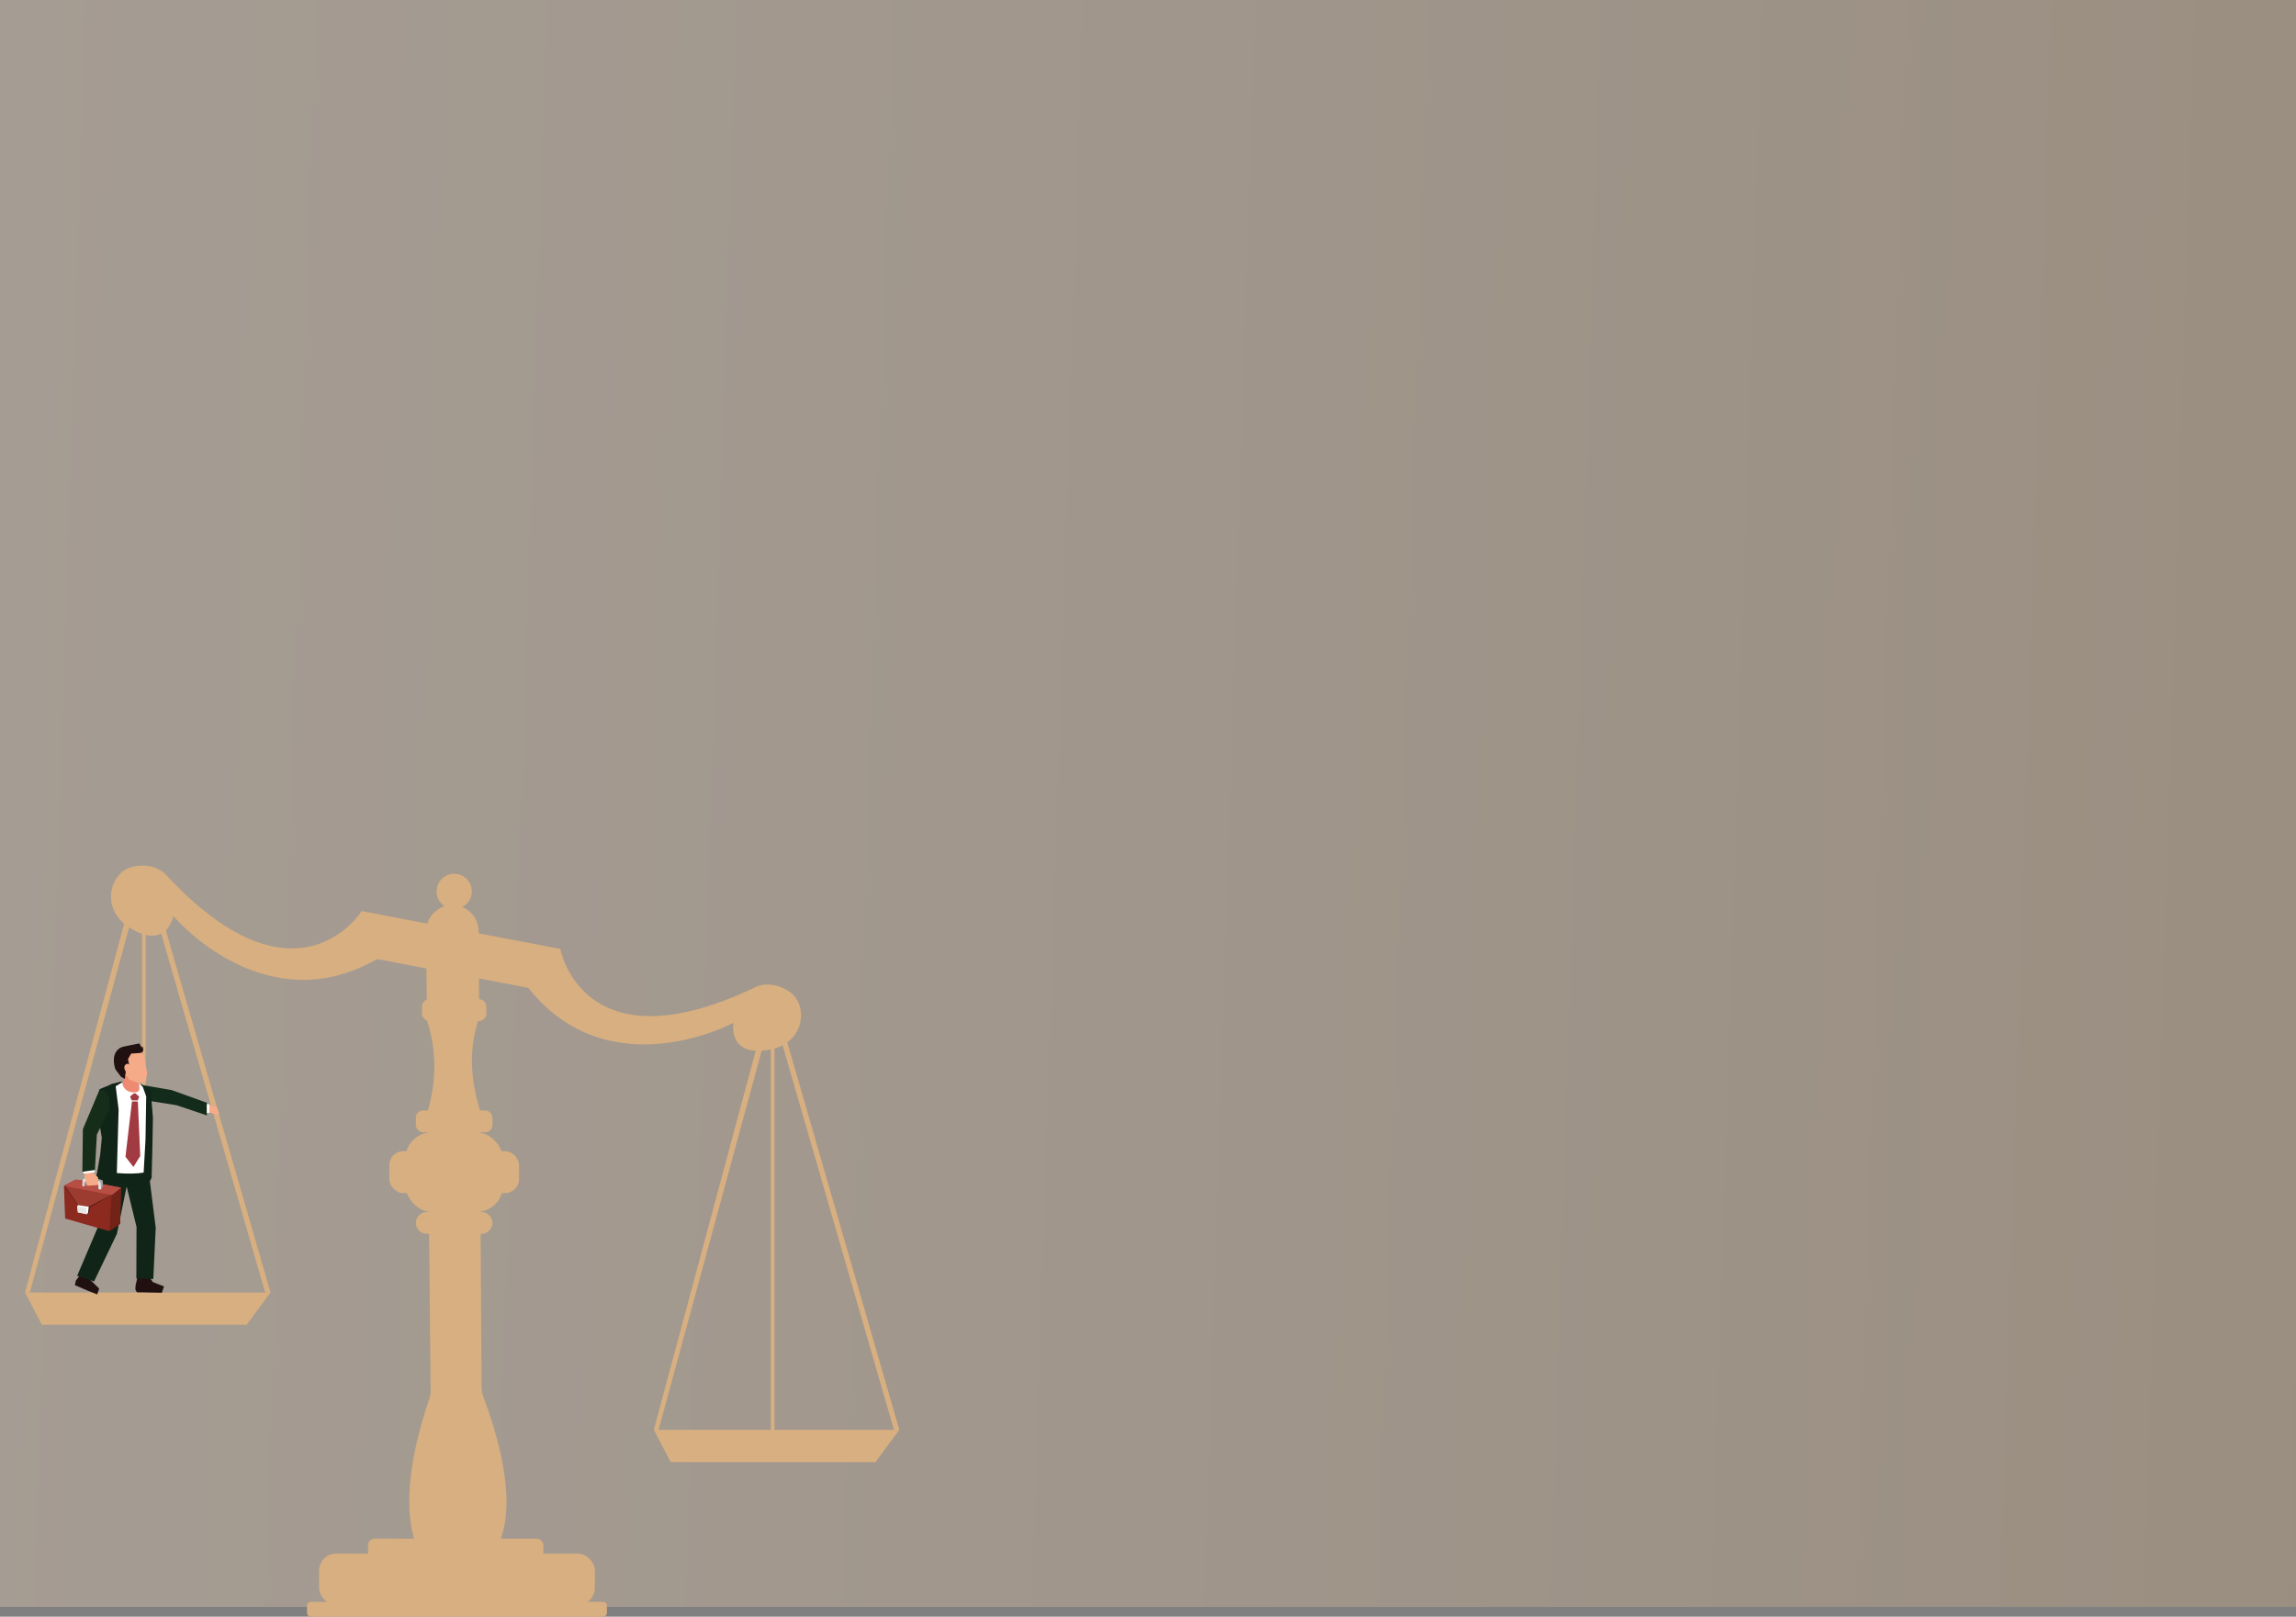 <?xml version="1.0" encoding="UTF-8"?>
<svg id="Warstwa_2" data-name="Warstwa 2" xmlns="http://www.w3.org/2000/svg" xmlns:xlink="http://www.w3.org/1999/xlink" viewBox="0 0 500 352.14">
  <rect x="0" y="0" width="500" height="352.14" fill="#808080" stroke="none"/>
  <defs>
    <style>
      .cls-1 {
        fill: #ee8a72;
      }

      .cls-1, .cls-2, .cls-3, .cls-4, .cls-5, .cls-6, .cls-7, .cls-8, .cls-9, .cls-10, .cls-11, .cls-12, .cls-13, .cls-14, .cls-15, .cls-16, .cls-17 {
        stroke-width: 0px;
      }

      .cls-2 {
        fill: #471a12;
      }

      .cls-3 {
        fill: #a1a0a0;
      }

      .cls-4 {
        fill: #162d1a;
      }

      .cls-5 {
        fill: #a23a42;
      }

      .cls-6 {
        fill: #722217;
      }

      .cls-7 {
        fill: #b74e44;
      }

      .cls-8 {
        fill: #211010;
      }

      .cls-9 {
        fill: #fff;
      }

      .cls-10 {
        fill: #9c3b2f;
      }

      .cls-11 {
        fill: #102417;
      }

      .cls-12 {
        fill: #e5e5e4;
      }

      .cls-13 {
        fill: url(#linear-gradient);
        opacity: .3;
      }

      .cls-14 {
        fill: #132b1a;
      }

      .cls-15 {
        fill: #8d2a20;
      }

      .cls-16 {
        fill: #d7af80;
      }

      .cls-17 {
        fill: #f6ab88;
      }
    </style>
    <linearGradient id="linear-gradient" x1="-29.4" y1="166.09" x2="534.75" y2="184.08" gradientUnits="userSpaceOnUse">
      <stop offset=".04" stop-color="#fddfc1"/>
      <stop offset=".28" stop-color="#f6d6b6"/>
      <stop offset=".7" stop-color="#e5c199"/>
      <stop offset="1" stop-color="#d7af80"/>
    </linearGradient>
  </defs>
  <g id="Warstwa_1-2" data-name="Warstwa 1">
    <rect class="cls-13" width="500" height="350"/>
    <g>
      <path class="cls-16" d="M98.52,197.14h0c3.14,0,5.7,2.54,5.72,5.68l.12,18.77c-2.28,6.59-1.96,13.3.13,20.09l.4,60.56c0,.66.13,1.33.37,1.95,6.61,17.78,5.43,26.95,3.65,31.3-.87,2.11-2.97,3.45-5.25,3.45h-8.09c-2.51,0-4.78-1.62-5.47-4.03-1.35-4.73-2.12-14.04,3.36-30.19.21-.6.32-1.25.31-1.89l-.6-60.91c1.91-6.64,1.9-13.2-.19-19.67l-.19-19.33c-.03-3.18,2.54-5.78,5.72-5.78Z"/>
      <g>
        <polygon class="cls-16" points="6.5 281.52 30.92 191.68 29.59 191.68 5.45 281.52 6.5 281.52"/>
        <polygon class="cls-16" points="57.74 281.52 31.72 191.68 32.95 191.68 58.92 281.52 57.74 281.52"/>
        <polygon class="cls-16" points="9.11 288.54 53.73 288.54 58.92 281.52 5.45 281.52 9.11 288.54"/>
        <rect class="cls-16" x="30.92" y="191.68" width=".81" height="92.9"/>
      </g>
      <g>
        <polygon class="cls-16" points="143.43 311.43 167.85 221.59 166.52 221.59 142.38 311.43 143.43 311.43"/>
        <polygon class="cls-16" points="194.67 311.43 168.66 221.59 169.88 221.59 195.85 311.43 194.67 311.43"/>
        <polygon class="cls-16" points="146.04 318.46 190.66 318.46 195.85 311.43 142.38 311.43 146.04 318.46"/>
        <rect class="cls-16" x="167.85" y="221.59" width=".81" height="92.9"/>
      </g>
      <rect class="cls-16" x="80.14" y="335.14" width="38.2" height="4.33" rx="1.43" ry="1.43"/>
      <rect class="cls-16" x="69.48" y="338.39" width="60.07" height="11.18" rx="3.71" ry="3.71"/>
      <rect class="cls-16" x="84.78" y="250.73" width="28.25" height="9.14" rx="3.03" ry="3.03"/>
      <rect class="cls-16" x="88.28" y="246.63" width="21.25" height="17.35" rx="5.75" ry="5.75"/>
      <rect class="cls-16" x="90.56" y="241.86" width="16.69" height="4.77" rx="1.58" ry="1.58"/>
      <rect class="cls-16" x="91.9" y="217.62" width="14.02" height="4.77" rx="1.58" ry="1.58"/>
      <path class="cls-16" d="M104.87,268.75h-11.93c-1.32,0-2.38-1.07-2.38-2.38h0c0-1.32,1.07-2.38,2.38-2.38h11.93c1.32,0,2.38,1.07,2.38,2.38h0c0,1.32-1.07,2.38-2.38,2.38Z"/>
      <path class="cls-16" d="M67.7,348.89h63.63c.46,0,.84.37.84.84v1.58c0,.46-.37.84-.84.84h-63.63c-.46,0-.84-.37-.84-.84v-1.58c0-.46.37-.84.84-.84Z"/>
      <path class="cls-16" d="M172.23,216.24c-3.92-2.94-7.36-1.4-7.36-1.4-38.03,18.37-42.84-8.16-42.84-8.16l-21.64-4.12-21.64-4.12s-14.23,22.9-42.84-8.16c0,0-2.63-2.69-7.36-1.4-4.73,1.29-7.39,10.08,1.35,14.11,6.62,3.06,7.86-3.44,7.86-3.44,0,0,19.71,23.49,44.38,9.35l16.44,3.13,16.44,3.13c17.74,22.22,44.71,7.62,44.71,7.62,0,0-1.24,6.49,6.05,6.09,9.61-.54,10.37-9.69,6.44-12.63Z"/>
      <circle class="cls-16" cx="98.91" cy="194.15" r="3.84"/>
      <g>
        <g id="BM1">
          <path class="cls-8" d="M17.78,277.4c-.22.09-1.28,1.56-1.28,1.56l-.19.96,2.81,1.21,2.05.8.43-1.27-2.35-2.28-1.47-.99Z"/>
          <path class="cls-8" d="M31.99,277.38c.15.19,0,0,0,0l1.28,1.86,2.44.96-.46,1.37-5.45-.1-.32-.6s.04-1.29.15-1.33l.54-2.44,1.82.29Z"/>
          <polygon class="cls-11" points="31.1 236.37 27.72 235.6 26.26 235.64 24.32 236.13 22.52 237.4 22.3 241.03 22.19 242.45 22.56 247.81 22.22 251.43 20.99 256.31 22.37 257.93 21.24 267.47 16.8 277.89 20.48 279.12 25.46 268.74 27.55 258.57 27.62 258.59 29.73 267.21 29.69 278.45 33.38 278.58 33.91 267.43 32.63 257.21 33.02 256.46 32.75 249.65 32.77 240.79 32.81 237.39 31.1 236.37"/>
          <polygon class="cls-17" points="44.34 242.25 43.51 240.83 45.14 240.58 47.13 241.05 47.72 242.54 47.34 242.8 45.24 242.23 44.34 242.25"/>
          <polygon class="cls-14" points="28.25 236.36 28.38 235.89 37.4 237.44 45.05 240.2 45.06 242.95 38.43 240.72 30.74 239.51 28.25 236.36"/>
          <polygon class="cls-9" points="45.59 240.5 45.05 240.49 45.06 242.47 45.56 242.37 45.59 240.5"/>
          <polygon class="cls-11" points="31.1 236.37 27.72 235.6 26.26 235.64 24.32 236.13 21.73 237.21 21.74 240.43 21.42 243.36 22.17 247.79 21.83 251.42 20.99 256.31 22.37 257.93 24.24 258.89 25.44 255.5 30.75 255.4 31.24 257.32 32.63 257.21 33.02 256.46 33.19 249.66 33.3 243.42 32.81 237.39 31.1 236.37"/>
          <polygon class="cls-1" points="26.21 236.48 29.26 241.72 30.77 237.61 30.43 236.56 30.25 236.42 30.49 233.6 27.26 233.26 26.98 235.43 26.21 236.48"/>
          <path class="cls-9" d="M29.52,237.92c-2.62.2-2.88-1.95-2.88-1.95l.23-.39-1.68,1.02.64,5.07-.39,13.83c2.28.21,4.58.13,5.84-.1l.41-7.27.1-6.17.05-3.15-.75-2.09-.79-.78-.04.48s.52,1.4-.73,1.5Z"/>
          <path class="cls-17" d="M29.84,228.36s-2.26.33-2.92.52c-2.01.59-2.07,1.65-1.39,3.88.41,1.37,2.17,1.69,2.17,1.69l.46.75c.47.08,2,.72,2,.72l1.58-.33.32-1.88s-.56-2.76-.6-2.87c0,0-.2-1.14-.62-1.79-.33-.52-1-.68-1-.68Z"/>
          <path class="cls-8" d="M30.34,227.27l-1.41.28s-1.75.34-2.18.46c-1.95.57-2.35,2.76-1.62,4.9l1.21,1.6.83.5.22-1.55c.29-.14.98-.48.98-.48l-.5-2.3.7-1.2,1.89-.13.49-.12.27-.51-.16-.75-.25.13-.47-.82Z"/>
          <path class="cls-17" d="M28.42,232.84c-.03.57-.07.88-.56.77-.26-.06-.59-.12-.76-.86-.13-.56.22-1.06.72-1.04.5.02.63.56.6,1.13Z"/>
          <polygon class="cls-5" points="29.13 238.16 28.32 238.83 28.67 239.67 30 239.69 30.31 238.87 29.51 238.16 29.13 238.16"/>
          <polygon class="cls-5" points="28.74 239.9 30.02 239.92 30.54 251.79 29.06 254.18 27.32 251.96 28.74 239.9"/>
        </g>
        <g>
          <path class="cls-15" d="M14.2,265.41s9.36,2.71,9.56,2.7c.2-.02,2.39-1.54,2.39-1.54l.18-7.81s-9.73-1.85-9.89-1.73c-.17.12-2.5,1.21-2.51,1.26-.03.23.26,7.13.26,7.13Z"/>
          <path class="cls-6" d="M26.17,266.56l.18-7.81s-.14-.03-.38-.07c-.62.44-1.69,1.21-1.67,1.24.03.04-.43,7.09-.5,8.17.34-.13,2.36-1.53,2.36-1.53Z"/>
          <path class="cls-2" d="M17.81,263.85l6.58-3.55,1.98-1.62c-.34-.06-9.68-1.62-9.84-1.5-.15.11-2.13.84-2.48,1.14l3.76,5.53Z"/>
          <polygon class="cls-2" points="17.26 262.43 17.05 262.69 17.21 263.98 19.14 264.39 19.42 264.12 19.58 262.77 17.26 262.43"/>
          <path class="cls-10" d="M17.76,263.62l6.83-3.49,1.78-1.45c-.34-.06-9.72-1.84-9.88-1.73-.15.11-2,.99-2.36,1.29l3.63,5.38Z"/>
          <path class="cls-7" d="M13.94,258.31c.72.14,10.42,1.99,10.42,1.99l1.79-1.44.23-.19s-9.73-1.85-9.89-1.73c-.05.04-.31.14-.65.28l-1.89,1.05s0,.02,0,.03Z"/>
          <polygon class="cls-9" points="17 262.5 16.8 262.76 16.95 264.06 18.89 264.46 19.17 264.19 19.33 262.84 17 262.5"/>
          <path class="cls-12" d="M18.8,263.16s-1.36-.29-1.9-.36l.05,1.26,1.93.41h0s-.09-1.31-.09-1.31Z"/>
        </g>
        <g>
          <g>
            <path class="cls-3" d="M18.75,257.36l-.17-.08s-.13.05-.2.14-.08,1.02-.08,1.02l.45-.34.09-.81-.09.06Z"/>
            <path class="cls-12" d="M18.58,256.52c-.48.05-.6.77-.6.77l-.06,1.02.38.14s0-.93.08-1.02.2-.14.2-.14l.17.08.09-.06,1.52-.63s-1.56-.17-1.77-.15Z"/>
            <path class="cls-3" d="M19.58,256.99l.06-.02-.46-.42c-.28-.02-.52-.04-.6-.03-.15.01-.27.1-.35.2.26.04,1.06.21,1.36.27Z"/>
          </g>
          <path class="cls-3" d="M20.83,257.13l-.08.62s.44.07.57.11c.14.03.16.73.12.99-.04.27.58.18.58.18l.35-.53s.1-1.17-.02-1.37c-.12-.2-1.06-.33-1.06-.33l-.32.17-.15.15Z"/>
          <path class="cls-12" d="M21.83,257.4c-.09-.18-.64-.23-1.01-.23l-.07.6s.44.07.57.11c.14.03.16.73.12.99-.04.24.48.2.57.19-.01-.31-.06-1.41-.18-1.65Z"/>
        </g>
        <g>
          <polygon class="cls-17" points="19.66 255.17 20.23 255.35 21.35 256.45 21.47 258.1 18.99 258.28 18.39 256.33 18.48 255.38 19.66 255.17"/>
          <polygon class="cls-9" points="18.15 255 18.14 255.64 20.67 255.34 20.6 254.71 18.15 255"/>
          <polygon class="cls-4" points="21.73 237.21 18.05 245.95 17.94 255.21 20.67 254.84 21.09 247.12 23.82 241.59 23.81 239.17 23.2 237.89 21.73 237.21"/>
        </g>
      </g>
    </g>
  </g>
</svg>
